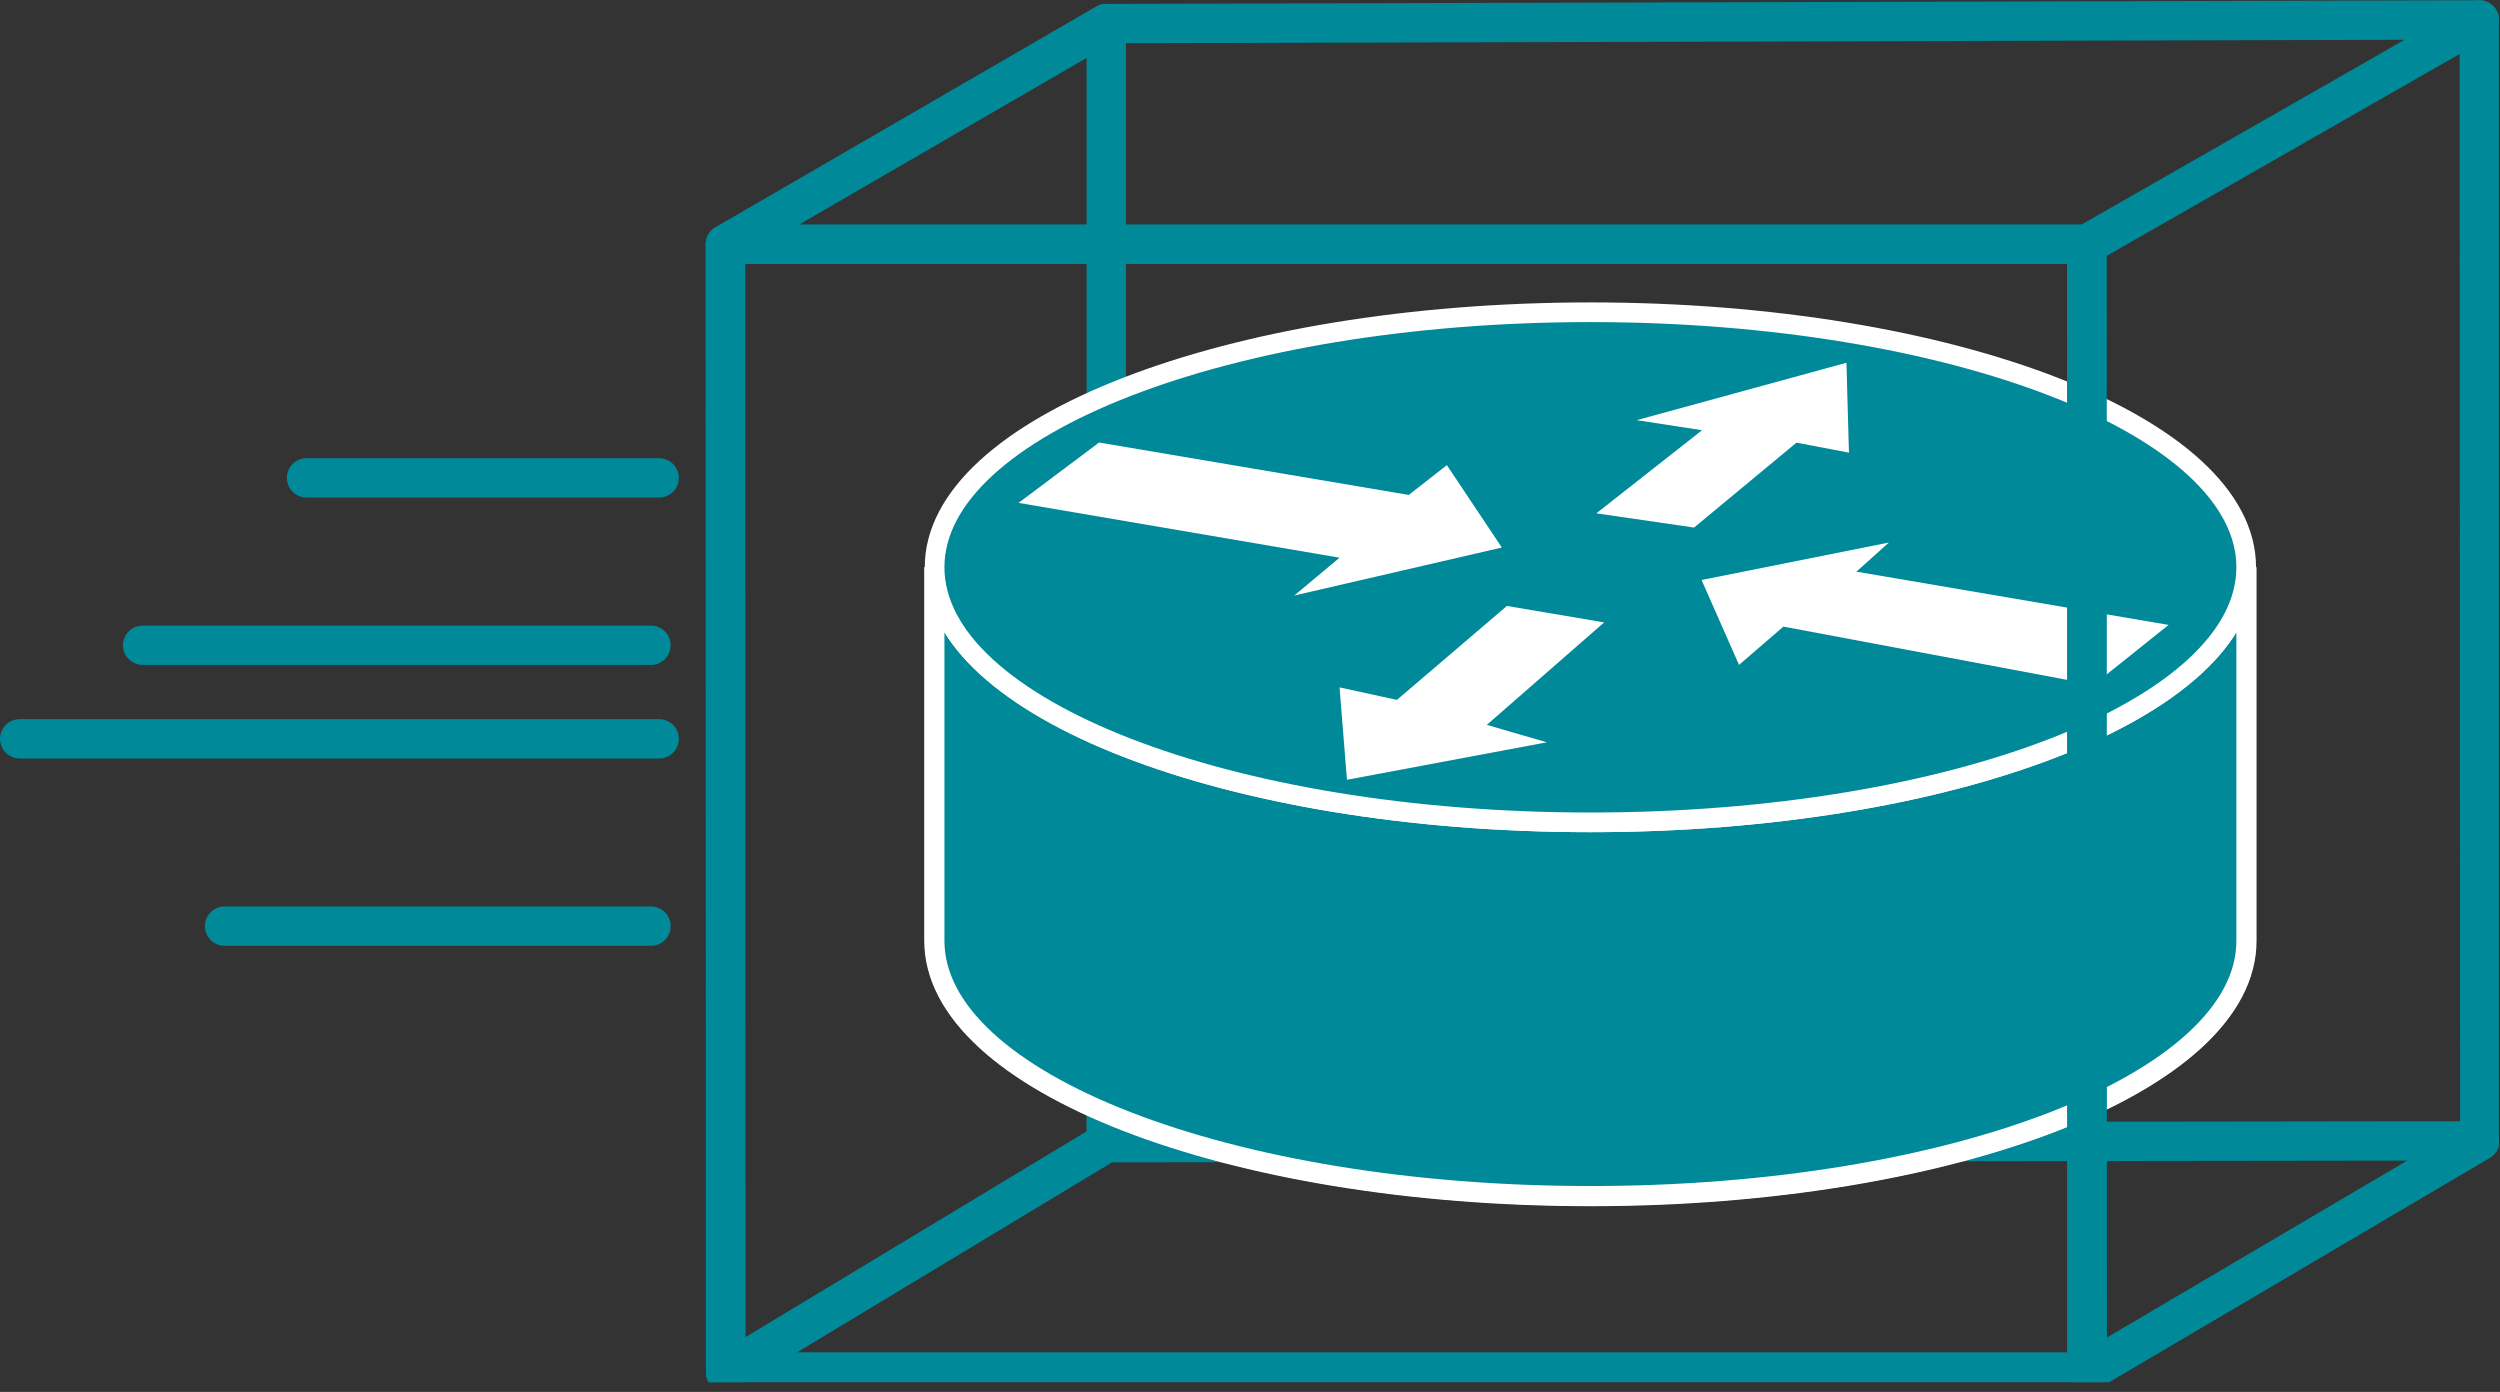 <?xml version="1.0" encoding="UTF-8" standalone="no"?>
<svg
   xmlns:dc="http://purl.org/dc/elements/1.1/"
   xmlns:cc="http://creativecommons.org/ns#"
   xmlns:rdf="http://www.w3.org/1999/02/22-rdf-syntax-ns#"
   xmlns:svg="http://www.w3.org/2000/svg"
   xmlns="http://www.w3.org/2000/svg"
   viewBox="0 0 67.747 37.72"
   height="37.72"
   width="67.747"
   xml:space="preserve"
   id="svg2"
   version="1.1"><rect x="0" y="0" width="67.747" height="37.72" fill="#333333" stroke="none"/><defs
     id="defs6"><clipPath
       id="clipPath20"
       clipPathUnits="userSpaceOnUse"><path
         id="path18"
         d="M 0,2 V 283 H 508 V 2 Z" /></clipPath></defs><g
     transform="matrix(1.333,0,0,-1.333,0,37.72)"
     id="g10"><g
       transform="scale(0.1)"
       id="g12"><g
         id="g14"><g
           clip-path="url(#clipPath20)"
           id="g16"><path
             id="path22"
             style="fill:none;stroke:#008998;stroke-width:8;stroke-linecap:round;stroke-linejoin:round;stroke-miterlimit:4;stroke-dasharray:none;stroke-opacity:1"
             d="M 424.273,4 H 147.516 l 77.363,46.668 279.238,0.379 z" /><path
             id="path24"
             style="fill:none;stroke:#008998;stroke-width:8;stroke-linecap:round;stroke-linejoin:round;stroke-miterlimit:4;stroke-dasharray:none;stroke-opacity:1"
             d="M 224.879,50.668 147.516,4 l -0.039,229.297 77.421,44.879 z" /><path
             id="path26"
             style="fill:#000000;fill-opacity:1;fill-rule:nonzero;stroke:none"
             d="m 456.637,167.652 c 0,-28.636 -59.688,-51.855 -133.301,-51.855 -73.633,0 -133.34,23.219 -133.34,51.855 V 91.703 c 0,-28.637 59.707,-51.844 133.34,-51.844 73.613,0 133.301,23.207 133.301,51.844 v 75.949" /><path
             id="path28"
             style="fill:none;stroke:#ffffff;stroke-width:4.2;stroke-linecap:butt;stroke-linejoin:miter;stroke-miterlimit:4;stroke-dasharray:none;stroke-opacity:1"
             d="m 456.637,167.652 c 0,-28.636 -59.688,-51.855 -133.301,-51.855 -73.633,0 -133.34,23.219 -133.34,51.855 V 91.703 c 0,-28.637 59.707,-51.844 133.34,-51.844 73.613,0 133.301,23.207 133.301,51.844 z" /><path
             id="path30"
             style="fill:#008998;fill-opacity:1;fill-rule:nonzero;stroke:none"
             d="m 456.637,167.652 c 0,-28.636 -59.688,-51.855 -133.301,-51.855 -73.633,0 -133.34,23.219 -133.34,51.855 V 91.703 c 0,-28.637 59.707,-51.844 133.34,-51.844 73.613,0 133.301,23.207 133.301,51.844 v 75.949" /><path
             id="path32"
             style="fill:none;stroke:#ffffff;stroke-width:4;stroke-linecap:butt;stroke-linejoin:miter;stroke-miterlimit:4;stroke-dasharray:none;stroke-opacity:1"
             d="m 456.637,167.652 c 0,-28.636 -59.688,-51.855 -133.301,-51.855 -73.633,0 -133.34,23.219 -133.34,51.855 V 91.703 c 0,-28.637 59.707,-51.844 133.34,-51.844 73.613,0 133.301,23.207 133.301,51.844 z" /><path
             id="path34"
             style="fill:#008998;fill-opacity:1;fill-rule:nonzero;stroke:none"
             d="m 323.336,115.797 c 73.613,0 133.301,23.219 133.301,51.855 0,28.633 -59.688,51.84 -133.301,51.84 -73.633,0 -133.34,-23.207 -133.34,-51.84 0,-28.636 59.707,-51.855 133.34,-51.855" /><path
             id="path36"
             style="fill:none;stroke:#ffffff;stroke-width:4;stroke-linecap:butt;stroke-linejoin:miter;stroke-miterlimit:4;stroke-dasharray:none;stroke-opacity:1"
             d="m 323.336,115.797 c 73.613,0 133.301,23.219 133.301,51.855 0,28.633 -59.688,51.84 -133.301,51.84 -73.633,0 -133.34,-23.207 -133.34,-51.84 0,-28.636 59.707,-51.855 133.34,-51.855 z" /><path
             id="path38"
             style="fill:#ffffff;fill-opacity:1;fill-rule:nonzero;stroke:none"
             d="m 294.137,188.414 11.172,-16.75 -42.207,-9.762 9.218,7.692 -65.254,11.148 16.368,12.27 62.949,-10.657 7.754,6.059" /><path
             id="path40"
             style="fill:#ffffff;fill-opacity:1;fill-rule:nonzero;stroke:none"
             d="m 353.531,147.805 -7.617,17.261 38.086,7.622 -6.602,-5.93 63.457,-10.828 -15.234,-12.18 -63.066,11.836 -9.024,-7.781" /><path
             id="path42"
             style="fill:#ffffff;fill-opacity:1;fill-rule:nonzero;stroke:none"
             d="m 332.73,197.555 42.637,11.675 0.508,-18.281 -10.664,2.035 -20.82,-17.261 -19.864,2.894 21.485,16.895 -13.282,2.043" /><path
             id="path44"
             style="fill:#ffffff;fill-opacity:1;fill-rule:nonzero;stroke:none"
             d="m 314.449,132.066 -40.625,-7.617 -1.504,18.781 11.66,-2.539 22.364,19.098 19.765,-3.348 -23.847,-20.828 12.187,-3.547" /><path
             id="path46"
             style="fill:none;stroke:#008998;stroke-width:8;stroke-linecap:round;stroke-linejoin:round;stroke-miterlimit:4;stroke-dasharray:none;stroke-opacity:1"
             d="M 424.273,4 H 147.516 l -0.039,229.297 h 276.757 z" /><path
             id="path48"
             style="fill:none;stroke:#008998;stroke-width:8;stroke-linecap:round;stroke-linejoin:round;stroke-miterlimit:4;stroke-dasharray:none;stroke-opacity:1"
             d="M 504.117,51.047 424.273,4 l -0.039,229.297 79.786,45.625 z" /><path
             id="path50"
             style="fill:none;stroke:#008998;stroke-width:8;stroke-linecap:round;stroke-linejoin:round;stroke-miterlimit:4;stroke-dasharray:none;stroke-opacity:1"
             d="M 424.234,233.297 H 147.477 l 77.421,44.879 279.122,0.746 z" /><path
             id="path52"
             style="fill:none;stroke:#008998;stroke-width:8;stroke-linecap:round;stroke-linejoin:round;stroke-miterlimit:4;stroke-dasharray:none;stroke-opacity:1"
             d="M 4,132.773 H 134" /><path
             id="path54"
             style="fill:none;stroke:#008998;stroke-width:8;stroke-linecap:round;stroke-linejoin:round;stroke-miterlimit:4;stroke-dasharray:none;stroke-opacity:1"
             d="M 45.66,94.695 H 132.34" /><path
             id="path56"
             style="fill:none;stroke:#008998;stroke-width:8;stroke-linecap:round;stroke-linejoin:round;stroke-miterlimit:4;stroke-dasharray:none;stroke-opacity:1"
             d="M 134,185.824 H 62.32" /><path
             id="path58"
             style="fill:none;stroke:#008998;stroke-width:8;stroke-linecap:round;stroke-linejoin:round;stroke-miterlimit:4;stroke-dasharray:none;stroke-opacity:1"
             d="M 29,151.797 H 132.34" /></g></g></g></g></svg>